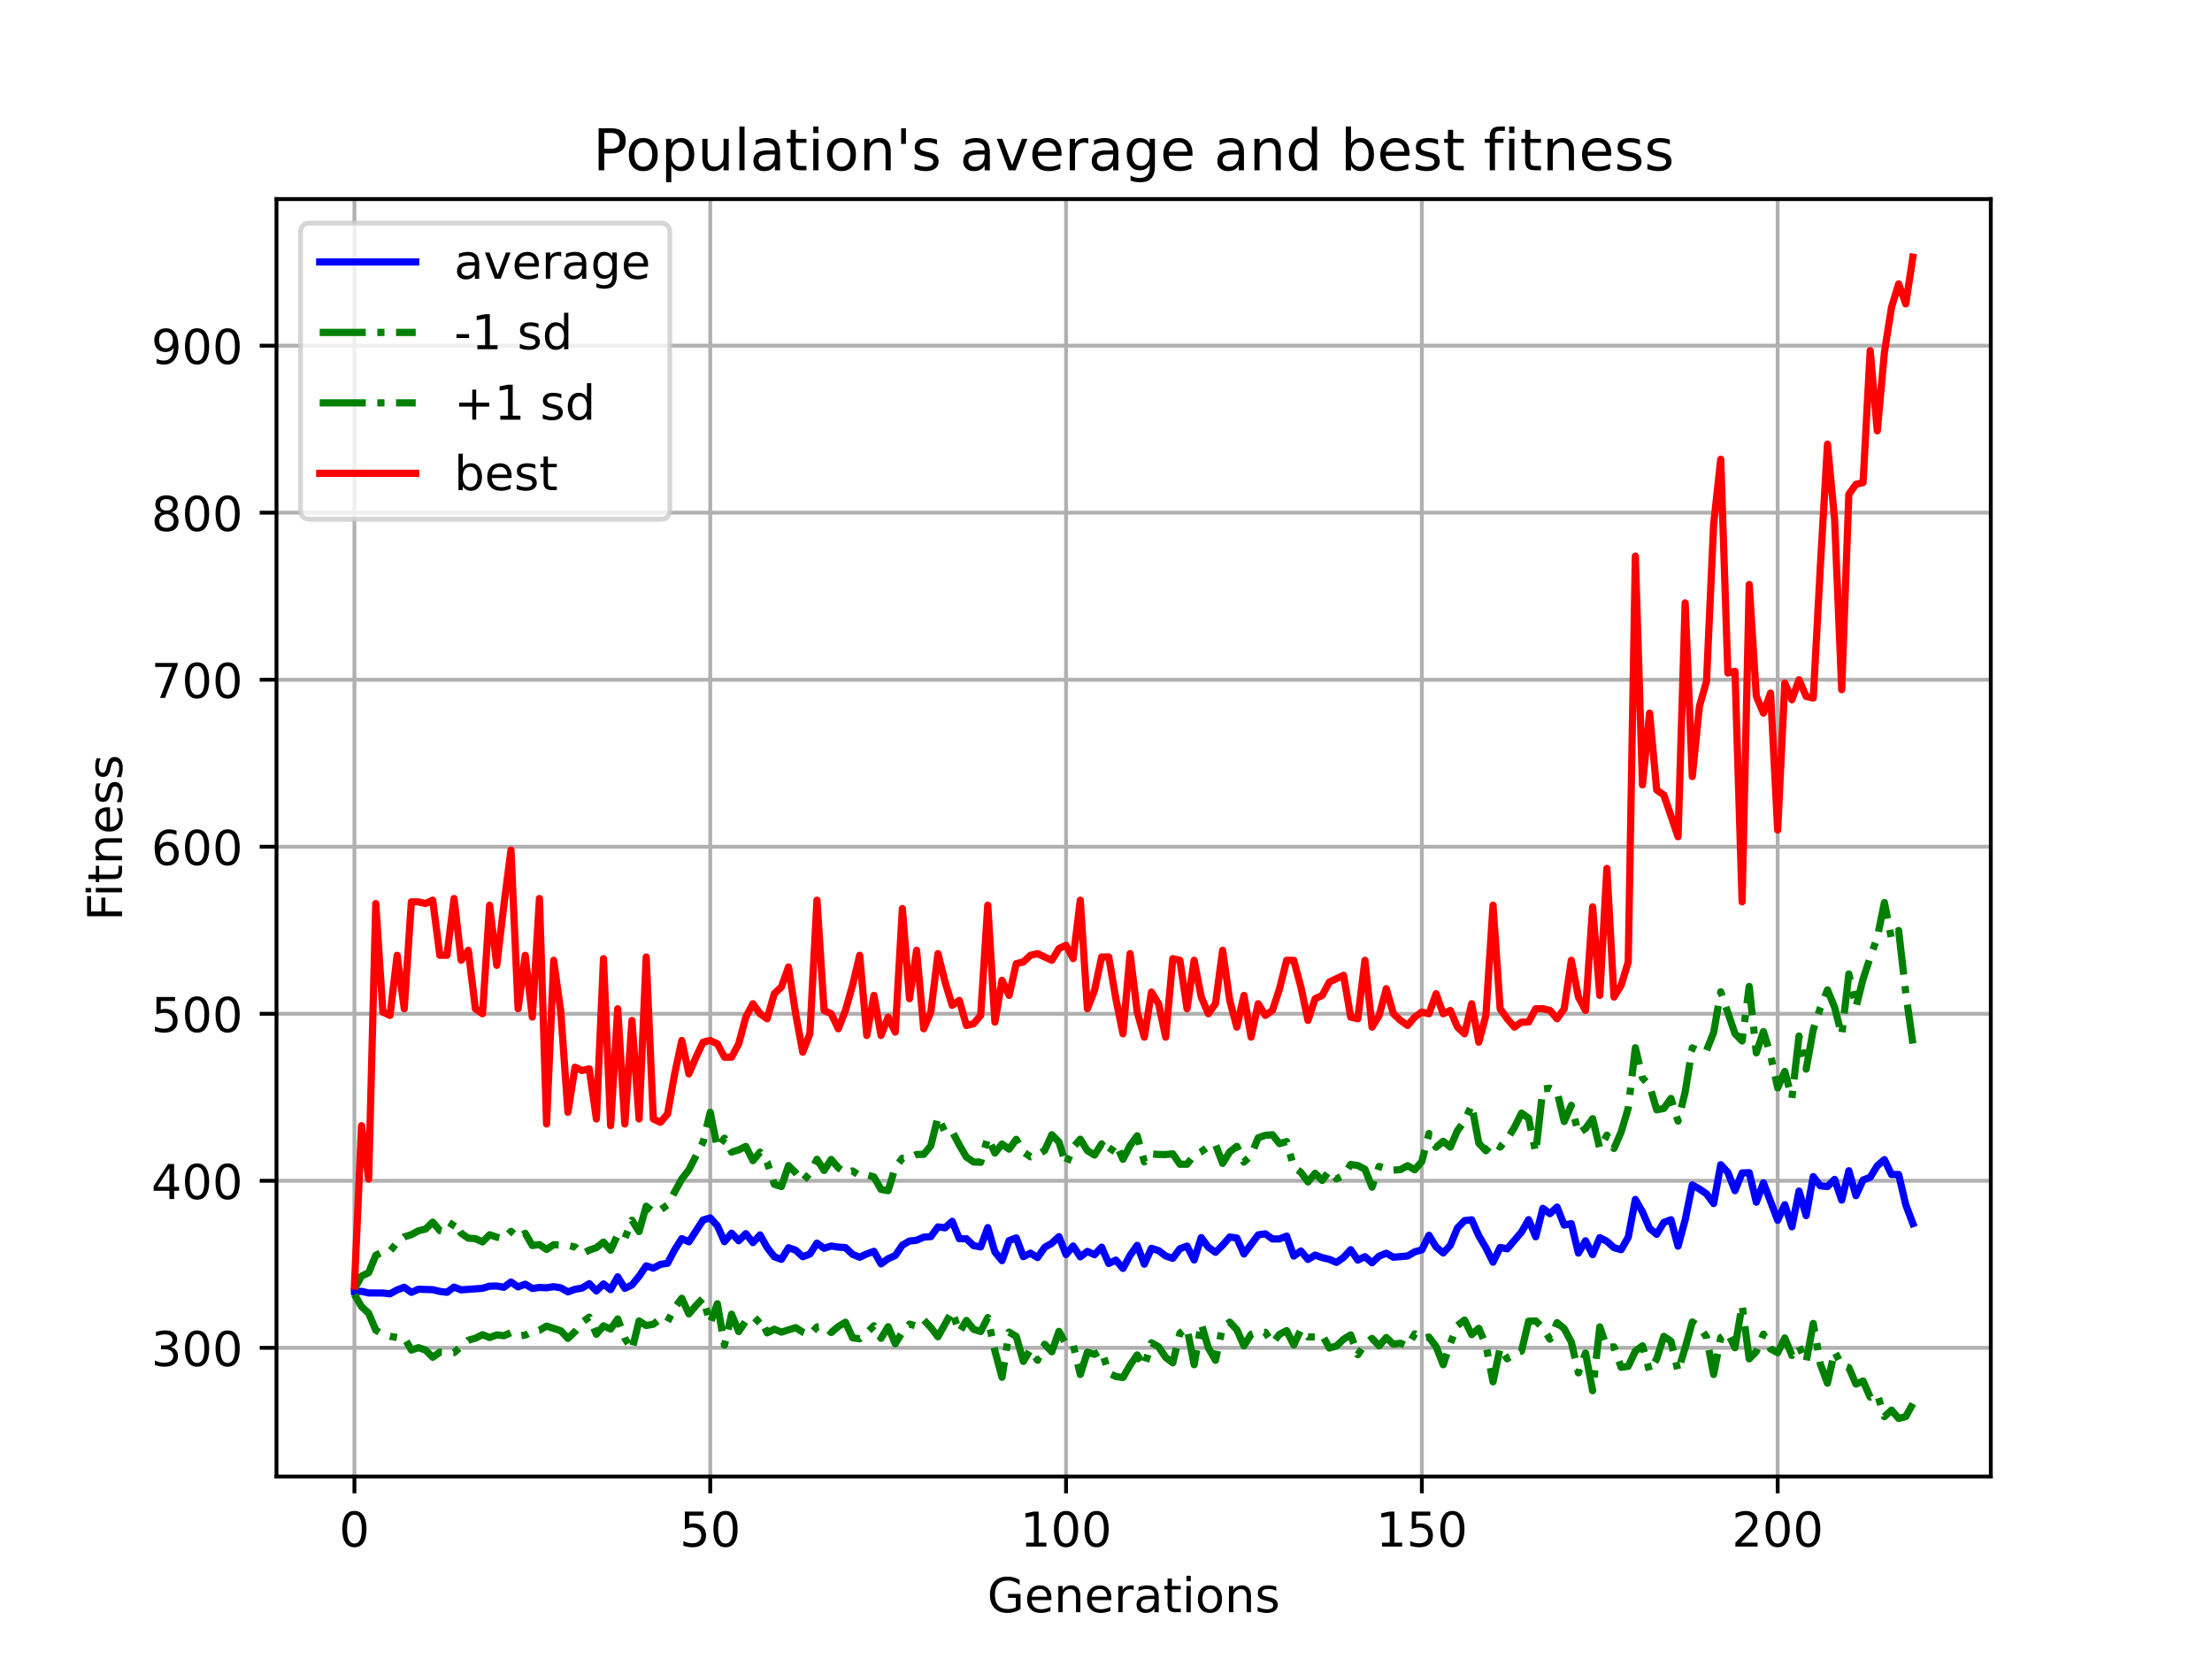 <?xml version="1.0" encoding="utf-8" standalone="no"?>
<!DOCTYPE svg PUBLIC "-//W3C//DTD SVG 1.1//EN"
  "http://www.w3.org/Graphics/SVG/1.1/DTD/svg11.dtd">
<!-- Created with matplotlib (https://matplotlib.org/) -->
<svg height="345.6pt" version="1.1" viewBox="0 0 460.8 345.6" width="460.8pt" xmlns="http://www.w3.org/2000/svg" xmlns:xlink="http://www.w3.org/1999/xlink">
 <defs>
  <style type="text/css">*{stroke-linecap:butt;stroke-linejoin:round;}</style>
 </defs>
 <g id="figure_1">
  <g id="patch_1">
   <path d="M 0 345.6 
L 460.8 345.6 
L 460.8 0 
L 0 0 
z
" style="fill:#ffffff;"/>
  </g>
  <g id="axes_1">
   <g id="patch_2">
    <path d="M 57.6 307.584 
L 414.72 307.584 
L 414.72 41.472 
L 57.6 41.472 
z
" style="fill:#ffffff;"/>
   </g>
   <g id="matplotlib.axis_1">
    <g id="xtick_1">
     <g id="line2d_1">
      <path clip-path="url(#pb6d56f7ec2)" d="M 73.833 307.584 
L 73.833 41.472 
" style="fill:none;stroke:#b0b0b0;stroke-linecap:square;stroke-width:0.8;"/>
     </g>
     <g id="line2d_2">
      <defs>
       <path d="M 0 0 
L 0 3.5 
" id="m494a4edf58" style="stroke:#000000;stroke-width:0.8;"/>
      </defs>
      <g>
       <use style="stroke:#000000;stroke-width:0.8;" x="73.833" xlink:href="#m494a4edf58" y="307.584"/>
      </g>
     </g>
     <g id="text_1">
      <!-- 0 -->
      <g transform="translate(70.651 322.182)scale(0.1 -0.1)">
       <defs>
        <path d="M 31.781 66.406 
Q 24.172 66.406 20.328 58.906 
Q 16.5 51.422 16.5 36.375 
Q 16.5 21.391 20.328 13.891 
Q 24.172 6.391 31.781 6.391 
Q 39.453 6.391 43.281 13.891 
Q 47.125 21.391 47.125 36.375 
Q 47.125 51.422 43.281 58.906 
Q 39.453 66.406 31.781 66.406 
z
M 31.781 74.219 
Q 44.047 74.219 50.516 64.516 
Q 56.984 54.828 56.984 36.375 
Q 56.984 17.969 50.516 8.266 
Q 44.047 -1.422 31.781 -1.422 
Q 19.531 -1.422 13.062 8.266 
Q 6.594 17.969 6.594 36.375 
Q 6.594 54.828 13.062 64.516 
Q 19.531 74.219 31.781 74.219 
z
" id="DejaVuSans-48"/>
       </defs>
       <use xlink:href="#DejaVuSans-48"/>
      </g>
     </g>
    </g>
    <g id="xtick_2">
     <g id="line2d_3">
      <path clip-path="url(#pb6d56f7ec2)" d="M 147.955 307.584 
L 147.955 41.472 
" style="fill:none;stroke:#b0b0b0;stroke-linecap:square;stroke-width:0.8;"/>
     </g>
     <g id="line2d_4">
      <g>
       <use style="stroke:#000000;stroke-width:0.8;" x="147.955" xlink:href="#m494a4edf58" y="307.584"/>
      </g>
     </g>
     <g id="text_2">
      <!-- 50 -->
      <g transform="translate(141.592 322.182)scale(0.1 -0.1)">
       <defs>
        <path d="M 10.797 72.906 
L 49.516 72.906 
L 49.516 64.594 
L 19.828 64.594 
L 19.828 46.734 
Q 21.969 47.469 24.109 47.828 
Q 26.266 48.188 28.422 48.188 
Q 40.625 48.188 47.75 41.5 
Q 54.891 34.812 54.891 23.391 
Q 54.891 11.625 47.562 5.094 
Q 40.234 -1.422 26.906 -1.422 
Q 22.312 -1.422 17.547 -0.641 
Q 12.797 0.141 7.719 1.703 
L 7.719 11.625 
Q 12.109 9.234 16.797 8.062 
Q 21.484 6.891 26.703 6.891 
Q 35.156 6.891 40.078 11.328 
Q 45.016 15.766 45.016 23.391 
Q 45.016 31 40.078 35.438 
Q 35.156 39.891 26.703 39.891 
Q 22.75 39.891 18.812 39.016 
Q 14.891 38.141 10.797 36.281 
z
" id="DejaVuSans-53"/>
       </defs>
       <use xlink:href="#DejaVuSans-53"/>
       <use x="63.623" xlink:href="#DejaVuSans-48"/>
      </g>
     </g>
    </g>
    <g id="xtick_3">
     <g id="line2d_5">
      <path clip-path="url(#pb6d56f7ec2)" d="M 222.077 307.584 
L 222.077 41.472 
" style="fill:none;stroke:#b0b0b0;stroke-linecap:square;stroke-width:0.8;"/>
     </g>
     <g id="line2d_6">
      <g>
       <use style="stroke:#000000;stroke-width:0.8;" x="222.077" xlink:href="#m494a4edf58" y="307.584"/>
      </g>
     </g>
     <g id="text_3">
      <!-- 100 -->
      <g transform="translate(212.533 322.182)scale(0.1 -0.1)">
       <defs>
        <path d="M 12.406 8.297 
L 28.516 8.297 
L 28.516 63.922 
L 10.984 60.406 
L 10.984 69.391 
L 28.422 72.906 
L 38.281 72.906 
L 38.281 8.297 
L 54.391 8.297 
L 54.391 0 
L 12.406 0 
z
" id="DejaVuSans-49"/>
       </defs>
       <use xlink:href="#DejaVuSans-49"/>
       <use x="63.623" xlink:href="#DejaVuSans-48"/>
       <use x="127.246" xlink:href="#DejaVuSans-48"/>
      </g>
     </g>
    </g>
    <g id="xtick_4">
     <g id="line2d_7">
      <path clip-path="url(#pb6d56f7ec2)" d="M 296.199 307.584 
L 296.199 41.472 
" style="fill:none;stroke:#b0b0b0;stroke-linecap:square;stroke-width:0.8;"/>
     </g>
     <g id="line2d_8">
      <g>
       <use style="stroke:#000000;stroke-width:0.8;" x="296.199" xlink:href="#m494a4edf58" y="307.584"/>
      </g>
     </g>
     <g id="text_4">
      <!-- 150 -->
      <g transform="translate(286.655 322.182)scale(0.1 -0.1)">
       <use xlink:href="#DejaVuSans-49"/>
       <use x="63.623" xlink:href="#DejaVuSans-53"/>
       <use x="127.246" xlink:href="#DejaVuSans-48"/>
      </g>
     </g>
    </g>
    <g id="xtick_5">
     <g id="line2d_9">
      <path clip-path="url(#pb6d56f7ec2)" d="M 370.321 307.584 
L 370.321 41.472 
" style="fill:none;stroke:#b0b0b0;stroke-linecap:square;stroke-width:0.8;"/>
     </g>
     <g id="line2d_10">
      <g>
       <use style="stroke:#000000;stroke-width:0.8;" x="370.321" xlink:href="#m494a4edf58" y="307.584"/>
      </g>
     </g>
     <g id="text_5">
      <!-- 200 -->
      <g transform="translate(360.777 322.182)scale(0.1 -0.1)">
       <defs>
        <path d="M 19.188 8.297 
L 53.609 8.297 
L 53.609 0 
L 7.328 0 
L 7.328 8.297 
Q 12.938 14.109 22.625 23.891 
Q 32.328 33.688 34.812 36.531 
Q 39.547 41.844 41.422 45.531 
Q 43.312 49.219 43.312 52.781 
Q 43.312 58.594 39.234 62.25 
Q 35.156 65.922 28.609 65.922 
Q 23.969 65.922 18.812 64.312 
Q 13.672 62.703 7.812 59.422 
L 7.812 69.391 
Q 13.766 71.781 18.938 73 
Q 24.125 74.219 28.422 74.219 
Q 39.75 74.219 46.484 68.547 
Q 53.219 62.891 53.219 53.422 
Q 53.219 48.922 51.531 44.891 
Q 49.859 40.875 45.406 35.406 
Q 44.188 33.984 37.641 27.219 
Q 31.109 20.453 19.188 8.297 
z
" id="DejaVuSans-50"/>
       </defs>
       <use xlink:href="#DejaVuSans-50"/>
       <use x="63.623" xlink:href="#DejaVuSans-48"/>
       <use x="127.246" xlink:href="#DejaVuSans-48"/>
      </g>
     </g>
    </g>
    <g id="text_6">
     <!-- Generations -->
     <g transform="translate(205.662 335.861)scale(0.1 -0.1)">
      <defs>
       <path d="M 59.516 10.406 
L 59.516 29.984 
L 43.406 29.984 
L 43.406 38.094 
L 69.281 38.094 
L 69.281 6.781 
Q 63.578 2.734 56.688 0.656 
Q 49.812 -1.422 42 -1.422 
Q 24.906 -1.422 15.25 8.562 
Q 5.609 18.562 5.609 36.375 
Q 5.609 54.25 15.25 64.234 
Q 24.906 74.219 42 74.219 
Q 49.125 74.219 55.547 72.453 
Q 61.969 70.703 67.391 67.281 
L 67.391 56.781 
Q 61.922 61.422 55.766 63.766 
Q 49.609 66.109 42.828 66.109 
Q 29.438 66.109 22.719 58.641 
Q 16.016 51.172 16.016 36.375 
Q 16.016 21.625 22.719 14.156 
Q 29.438 6.688 42.828 6.688 
Q 48.047 6.688 52.141 7.594 
Q 56.25 8.5 59.516 10.406 
z
" id="DejaVuSans-71"/>
       <path d="M 56.203 29.594 
L 56.203 25.203 
L 14.891 25.203 
Q 15.484 15.922 20.484 11.062 
Q 25.484 6.203 34.422 6.203 
Q 39.594 6.203 44.453 7.469 
Q 49.312 8.734 54.109 11.281 
L 54.109 2.781 
Q 49.266 0.734 44.188 -0.344 
Q 39.109 -1.422 33.891 -1.422 
Q 20.797 -1.422 13.156 6.188 
Q 5.516 13.812 5.516 26.812 
Q 5.516 40.234 12.766 48.109 
Q 20.016 56 32.328 56 
Q 43.359 56 49.781 48.891 
Q 56.203 41.797 56.203 29.594 
z
M 47.219 32.234 
Q 47.125 39.594 43.094 43.984 
Q 39.062 48.391 32.422 48.391 
Q 24.906 48.391 20.391 44.141 
Q 15.875 39.891 15.188 32.172 
z
" id="DejaVuSans-101"/>
       <path d="M 54.891 33.016 
L 54.891 0 
L 45.906 0 
L 45.906 32.719 
Q 45.906 40.484 42.875 44.328 
Q 39.844 48.188 33.797 48.188 
Q 26.516 48.188 22.312 43.547 
Q 18.109 38.922 18.109 30.906 
L 18.109 0 
L 9.078 0 
L 9.078 54.688 
L 18.109 54.688 
L 18.109 46.188 
Q 21.344 51.125 25.703 53.562 
Q 30.078 56 35.797 56 
Q 45.219 56 50.047 50.172 
Q 54.891 44.344 54.891 33.016 
z
" id="DejaVuSans-110"/>
       <path d="M 41.109 46.297 
Q 39.594 47.172 37.812 47.578 
Q 36.031 48 33.891 48 
Q 26.266 48 22.188 43.047 
Q 18.109 38.094 18.109 28.812 
L 18.109 0 
L 9.078 0 
L 9.078 54.688 
L 18.109 54.688 
L 18.109 46.188 
Q 20.953 51.172 25.484 53.578 
Q 30.031 56 36.531 56 
Q 37.453 56 38.578 55.875 
Q 39.703 55.766 41.062 55.516 
z
" id="DejaVuSans-114"/>
       <path d="M 34.281 27.484 
Q 23.391 27.484 19.188 25 
Q 14.984 22.516 14.984 16.5 
Q 14.984 11.719 18.141 8.906 
Q 21.297 6.109 26.703 6.109 
Q 34.188 6.109 38.703 11.406 
Q 43.219 16.703 43.219 25.484 
L 43.219 27.484 
z
M 52.203 31.203 
L 52.203 0 
L 43.219 0 
L 43.219 8.297 
Q 40.141 3.328 35.547 0.953 
Q 30.953 -1.422 24.312 -1.422 
Q 15.922 -1.422 10.953 3.297 
Q 6 8.016 6 15.922 
Q 6 25.141 12.172 29.828 
Q 18.359 34.516 30.609 34.516 
L 43.219 34.516 
L 43.219 35.406 
Q 43.219 41.609 39.141 45 
Q 35.062 48.391 27.688 48.391 
Q 23 48.391 18.547 47.266 
Q 14.109 46.141 10.016 43.891 
L 10.016 52.203 
Q 14.938 54.109 19.578 55.047 
Q 24.219 56 28.609 56 
Q 40.484 56 46.344 49.844 
Q 52.203 43.703 52.203 31.203 
z
" id="DejaVuSans-97"/>
       <path d="M 18.312 70.219 
L 18.312 54.688 
L 36.812 54.688 
L 36.812 47.703 
L 18.312 47.703 
L 18.312 18.016 
Q 18.312 11.328 20.141 9.422 
Q 21.969 7.516 27.594 7.516 
L 36.812 7.516 
L 36.812 0 
L 27.594 0 
Q 17.188 0 13.234 3.875 
Q 9.281 7.766 9.281 18.016 
L 9.281 47.703 
L 2.688 47.703 
L 2.688 54.688 
L 9.281 54.688 
L 9.281 70.219 
z
" id="DejaVuSans-116"/>
       <path d="M 9.422 54.688 
L 18.406 54.688 
L 18.406 0 
L 9.422 0 
z
M 9.422 75.984 
L 18.406 75.984 
L 18.406 64.594 
L 9.422 64.594 
z
" id="DejaVuSans-105"/>
       <path d="M 30.609 48.391 
Q 23.391 48.391 19.188 42.75 
Q 14.984 37.109 14.984 27.297 
Q 14.984 17.484 19.156 11.844 
Q 23.344 6.203 30.609 6.203 
Q 37.797 6.203 41.984 11.859 
Q 46.188 17.531 46.188 27.297 
Q 46.188 37.016 41.984 42.703 
Q 37.797 48.391 30.609 48.391 
z
M 30.609 56 
Q 42.328 56 49.016 48.375 
Q 55.719 40.766 55.719 27.297 
Q 55.719 13.875 49.016 6.219 
Q 42.328 -1.422 30.609 -1.422 
Q 18.844 -1.422 12.172 6.219 
Q 5.516 13.875 5.516 27.297 
Q 5.516 40.766 12.172 48.375 
Q 18.844 56 30.609 56 
z
" id="DejaVuSans-111"/>
       <path d="M 44.281 53.078 
L 44.281 44.578 
Q 40.484 46.531 36.375 47.5 
Q 32.281 48.484 27.875 48.484 
Q 21.188 48.484 17.844 46.438 
Q 14.5 44.391 14.5 40.281 
Q 14.5 37.156 16.891 35.375 
Q 19.281 33.594 26.516 31.984 
L 29.594 31.297 
Q 39.156 29.25 43.188 25.516 
Q 47.219 21.781 47.219 15.094 
Q 47.219 7.469 41.188 3.016 
Q 35.156 -1.422 24.609 -1.422 
Q 20.219 -1.422 15.453 -0.562 
Q 10.688 0.297 5.422 2 
L 5.422 11.281 
Q 10.406 8.688 15.234 7.391 
Q 20.062 6.109 24.812 6.109 
Q 31.156 6.109 34.562 8.281 
Q 37.984 10.453 37.984 14.406 
Q 37.984 18.062 35.516 20.016 
Q 33.062 21.969 24.703 23.781 
L 21.578 24.516 
Q 13.234 26.266 9.516 29.906 
Q 5.812 33.547 5.812 39.891 
Q 5.812 47.609 11.281 51.797 
Q 16.75 56 26.812 56 
Q 31.781 56 36.172 55.266 
Q 40.578 54.547 44.281 53.078 
z
" id="DejaVuSans-115"/>
      </defs>
      <use xlink:href="#DejaVuSans-71"/>
      <use x="77.49" xlink:href="#DejaVuSans-101"/>
      <use x="139.014" xlink:href="#DejaVuSans-110"/>
      <use x="202.393" xlink:href="#DejaVuSans-101"/>
      <use x="263.916" xlink:href="#DejaVuSans-114"/>
      <use x="305.029" xlink:href="#DejaVuSans-97"/>
      <use x="366.309" xlink:href="#DejaVuSans-116"/>
      <use x="405.518" xlink:href="#DejaVuSans-105"/>
      <use x="433.301" xlink:href="#DejaVuSans-111"/>
      <use x="494.482" xlink:href="#DejaVuSans-110"/>
      <use x="557.861" xlink:href="#DejaVuSans-115"/>
     </g>
    </g>
   </g>
   <g id="matplotlib.axis_2">
    <g id="ytick_1">
     <g id="line2d_11">
      <path clip-path="url(#pb6d56f7ec2)" d="M 57.6 280.771 
L 414.72 280.771 
" style="fill:none;stroke:#b0b0b0;stroke-linecap:square;stroke-width:0.8;"/>
     </g>
     <g id="line2d_12">
      <defs>
       <path d="M 0 0 
L -3.5 0 
" id="mbf0559767c" style="stroke:#000000;stroke-width:0.8;"/>
      </defs>
      <g>
       <use style="stroke:#000000;stroke-width:0.8;" x="57.6" xlink:href="#mbf0559767c" y="280.771"/>
      </g>
     </g>
     <g id="text_7">
      <!-- 300 -->
      <g transform="translate(31.512 284.57)scale(0.1 -0.1)">
       <defs>
        <path d="M 40.578 39.312 
Q 47.656 37.797 51.625 33 
Q 55.609 28.219 55.609 21.188 
Q 55.609 10.406 48.188 4.484 
Q 40.766 -1.422 27.094 -1.422 
Q 22.516 -1.422 17.656 -0.516 
Q 12.797 0.391 7.625 2.203 
L 7.625 11.719 
Q 11.719 9.328 16.594 8.109 
Q 21.484 6.891 26.812 6.891 
Q 36.078 6.891 40.938 10.547 
Q 45.797 14.203 45.797 21.188 
Q 45.797 27.641 41.281 31.266 
Q 36.766 34.906 28.719 34.906 
L 20.219 34.906 
L 20.219 43.016 
L 29.109 43.016 
Q 36.375 43.016 40.234 45.922 
Q 44.094 48.828 44.094 54.297 
Q 44.094 59.906 40.109 62.906 
Q 36.141 65.922 28.719 65.922 
Q 24.656 65.922 20.016 65.031 
Q 15.375 64.156 9.812 62.312 
L 9.812 71.094 
Q 15.438 72.656 20.344 73.438 
Q 25.25 74.219 29.594 74.219 
Q 40.828 74.219 47.359 69.109 
Q 53.906 64.016 53.906 55.328 
Q 53.906 49.266 50.438 45.094 
Q 46.969 40.922 40.578 39.312 
z
" id="DejaVuSans-51"/>
       </defs>
       <use xlink:href="#DejaVuSans-51"/>
       <use x="63.623" xlink:href="#DejaVuSans-48"/>
       <use x="127.246" xlink:href="#DejaVuSans-48"/>
      </g>
     </g>
    </g>
    <g id="ytick_2">
     <g id="line2d_13">
      <path clip-path="url(#pb6d56f7ec2)" d="M 57.6 245.977 
L 414.72 245.977 
" style="fill:none;stroke:#b0b0b0;stroke-linecap:square;stroke-width:0.8;"/>
     </g>
     <g id="line2d_14">
      <g>
       <use style="stroke:#000000;stroke-width:0.8;" x="57.6" xlink:href="#mbf0559767c" y="245.977"/>
      </g>
     </g>
     <g id="text_8">
      <!-- 400 -->
      <g transform="translate(31.512 249.776)scale(0.1 -0.1)">
       <defs>
        <path d="M 37.797 64.312 
L 12.891 25.391 
L 37.797 25.391 
z
M 35.203 72.906 
L 47.609 72.906 
L 47.609 25.391 
L 58.016 25.391 
L 58.016 17.188 
L 47.609 17.188 
L 47.609 0 
L 37.797 0 
L 37.797 17.188 
L 4.891 17.188 
L 4.891 26.703 
z
" id="DejaVuSans-52"/>
       </defs>
       <use xlink:href="#DejaVuSans-52"/>
       <use x="63.623" xlink:href="#DejaVuSans-48"/>
       <use x="127.246" xlink:href="#DejaVuSans-48"/>
      </g>
     </g>
    </g>
    <g id="ytick_3">
     <g id="line2d_15">
      <path clip-path="url(#pb6d56f7ec2)" d="M 57.6 211.183 
L 414.72 211.183 
" style="fill:none;stroke:#b0b0b0;stroke-linecap:square;stroke-width:0.8;"/>
     </g>
     <g id="line2d_16">
      <g>
       <use style="stroke:#000000;stroke-width:0.8;" x="57.6" xlink:href="#mbf0559767c" y="211.183"/>
      </g>
     </g>
     <g id="text_9">
      <!-- 500 -->
      <g transform="translate(31.512 214.983)scale(0.1 -0.1)">
       <use xlink:href="#DejaVuSans-53"/>
       <use x="63.623" xlink:href="#DejaVuSans-48"/>
       <use x="127.246" xlink:href="#DejaVuSans-48"/>
      </g>
     </g>
    </g>
    <g id="ytick_4">
     <g id="line2d_17">
      <path clip-path="url(#pb6d56f7ec2)" d="M 57.6 176.39 
L 414.72 176.39 
" style="fill:none;stroke:#b0b0b0;stroke-linecap:square;stroke-width:0.8;"/>
     </g>
     <g id="line2d_18">
      <g>
       <use style="stroke:#000000;stroke-width:0.8;" x="57.6" xlink:href="#mbf0559767c" y="176.39"/>
      </g>
     </g>
     <g id="text_10">
      <!-- 600 -->
      <g transform="translate(31.512 180.189)scale(0.1 -0.1)">
       <defs>
        <path d="M 33.016 40.375 
Q 26.375 40.375 22.484 35.828 
Q 18.609 31.297 18.609 23.391 
Q 18.609 15.531 22.484 10.953 
Q 26.375 6.391 33.016 6.391 
Q 39.656 6.391 43.531 10.953 
Q 47.406 15.531 47.406 23.391 
Q 47.406 31.297 43.531 35.828 
Q 39.656 40.375 33.016 40.375 
z
M 52.594 71.297 
L 52.594 62.312 
Q 48.875 64.062 45.094 64.984 
Q 41.312 65.922 37.594 65.922 
Q 27.828 65.922 22.672 59.328 
Q 17.531 52.734 16.797 39.406 
Q 19.672 43.656 24.016 45.922 
Q 28.375 48.188 33.594 48.188 
Q 44.578 48.188 50.953 41.516 
Q 57.328 34.859 57.328 23.391 
Q 57.328 12.156 50.688 5.359 
Q 44.047 -1.422 33.016 -1.422 
Q 20.359 -1.422 13.672 8.266 
Q 6.984 17.969 6.984 36.375 
Q 6.984 53.656 15.188 63.938 
Q 23.391 74.219 37.203 74.219 
Q 40.922 74.219 44.703 73.484 
Q 48.484 72.75 52.594 71.297 
z
" id="DejaVuSans-54"/>
       </defs>
       <use xlink:href="#DejaVuSans-54"/>
       <use x="63.623" xlink:href="#DejaVuSans-48"/>
       <use x="127.246" xlink:href="#DejaVuSans-48"/>
      </g>
     </g>
    </g>
    <g id="ytick_5">
     <g id="line2d_19">
      <path clip-path="url(#pb6d56f7ec2)" d="M 57.6 141.596 
L 414.72 141.596 
" style="fill:none;stroke:#b0b0b0;stroke-linecap:square;stroke-width:0.8;"/>
     </g>
     <g id="line2d_20">
      <g>
       <use style="stroke:#000000;stroke-width:0.8;" x="57.6" xlink:href="#mbf0559767c" y="141.596"/>
      </g>
     </g>
     <g id="text_11">
      <!-- 700 -->
      <g transform="translate(31.512 145.395)scale(0.1 -0.1)">
       <defs>
        <path d="M 8.203 72.906 
L 55.078 72.906 
L 55.078 68.703 
L 28.609 0 
L 18.312 0 
L 43.219 64.594 
L 8.203 64.594 
z
" id="DejaVuSans-55"/>
       </defs>
       <use xlink:href="#DejaVuSans-55"/>
       <use x="63.623" xlink:href="#DejaVuSans-48"/>
       <use x="127.246" xlink:href="#DejaVuSans-48"/>
      </g>
     </g>
    </g>
    <g id="ytick_6">
     <g id="line2d_21">
      <path clip-path="url(#pb6d56f7ec2)" d="M 57.6 106.802 
L 414.72 106.802 
" style="fill:none;stroke:#b0b0b0;stroke-linecap:square;stroke-width:0.8;"/>
     </g>
     <g id="line2d_22">
      <g>
       <use style="stroke:#000000;stroke-width:0.8;" x="57.6" xlink:href="#mbf0559767c" y="106.802"/>
      </g>
     </g>
     <g id="text_12">
      <!-- 800 -->
      <g transform="translate(31.512 110.602)scale(0.1 -0.1)">
       <defs>
        <path d="M 31.781 34.625 
Q 24.75 34.625 20.719 30.859 
Q 16.703 27.094 16.703 20.516 
Q 16.703 13.922 20.719 10.156 
Q 24.75 6.391 31.781 6.391 
Q 38.812 6.391 42.859 10.172 
Q 46.922 13.969 46.922 20.516 
Q 46.922 27.094 42.891 30.859 
Q 38.875 34.625 31.781 34.625 
z
M 21.922 38.812 
Q 15.578 40.375 12.031 44.719 
Q 8.5 49.078 8.5 55.328 
Q 8.5 64.062 14.719 69.141 
Q 20.953 74.219 31.781 74.219 
Q 42.672 74.219 48.875 69.141 
Q 55.078 64.062 55.078 55.328 
Q 55.078 49.078 51.531 44.719 
Q 48 40.375 41.703 38.812 
Q 48.828 37.156 52.797 32.312 
Q 56.781 27.484 56.781 20.516 
Q 56.781 9.906 50.312 4.234 
Q 43.844 -1.422 31.781 -1.422 
Q 19.734 -1.422 13.25 4.234 
Q 6.781 9.906 6.781 20.516 
Q 6.781 27.484 10.781 32.312 
Q 14.797 37.156 21.922 38.812 
z
M 18.312 54.391 
Q 18.312 48.734 21.844 45.562 
Q 25.391 42.391 31.781 42.391 
Q 38.141 42.391 41.719 45.562 
Q 45.312 48.734 45.312 54.391 
Q 45.312 60.062 41.719 63.234 
Q 38.141 66.406 31.781 66.406 
Q 25.391 66.406 21.844 63.234 
Q 18.312 60.062 18.312 54.391 
z
" id="DejaVuSans-56"/>
       </defs>
       <use xlink:href="#DejaVuSans-56"/>
       <use x="63.623" xlink:href="#DejaVuSans-48"/>
       <use x="127.246" xlink:href="#DejaVuSans-48"/>
      </g>
     </g>
    </g>
    <g id="ytick_7">
     <g id="line2d_23">
      <path clip-path="url(#pb6d56f7ec2)" d="M 57.6 72.009 
L 414.72 72.009 
" style="fill:none;stroke:#b0b0b0;stroke-linecap:square;stroke-width:0.8;"/>
     </g>
     <g id="line2d_24">
      <g>
       <use style="stroke:#000000;stroke-width:0.8;" x="57.6" xlink:href="#mbf0559767c" y="72.009"/>
      </g>
     </g>
     <g id="text_13">
      <!-- 900 -->
      <g transform="translate(31.512 75.808)scale(0.1 -0.1)">
       <defs>
        <path d="M 10.984 1.516 
L 10.984 10.5 
Q 14.703 8.734 18.5 7.812 
Q 22.312 6.891 25.984 6.891 
Q 35.75 6.891 40.891 13.453 
Q 46.047 20.016 46.781 33.406 
Q 43.953 29.203 39.594 26.953 
Q 35.25 24.703 29.984 24.703 
Q 19.047 24.703 12.672 31.312 
Q 6.297 37.938 6.297 49.422 
Q 6.297 60.641 12.938 67.422 
Q 19.578 74.219 30.609 74.219 
Q 43.266 74.219 49.922 64.516 
Q 56.594 54.828 56.594 36.375 
Q 56.594 19.141 48.406 8.859 
Q 40.234 -1.422 26.422 -1.422 
Q 22.703 -1.422 18.891 -0.688 
Q 15.094 0.047 10.984 1.516 
z
M 30.609 32.422 
Q 37.25 32.422 41.125 36.953 
Q 45.016 41.5 45.016 49.422 
Q 45.016 57.281 41.125 61.844 
Q 37.25 66.406 30.609 66.406 
Q 23.969 66.406 20.094 61.844 
Q 16.219 57.281 16.219 49.422 
Q 16.219 41.5 20.094 36.953 
Q 23.969 32.422 30.609 32.422 
z
" id="DejaVuSans-57"/>
       </defs>
       <use xlink:href="#DejaVuSans-57"/>
       <use x="63.623" xlink:href="#DejaVuSans-48"/>
       <use x="127.246" xlink:href="#DejaVuSans-48"/>
      </g>
     </g>
    </g>
    <g id="text_14">
     <!-- Fitness -->
     <g transform="translate(25.433 191.845)rotate(-90)scale(0.1 -0.1)">
      <defs>
       <path d="M 9.812 72.906 
L 51.703 72.906 
L 51.703 64.594 
L 19.672 64.594 
L 19.672 43.109 
L 48.578 43.109 
L 48.578 34.812 
L 19.672 34.812 
L 19.672 0 
L 9.812 0 
z
" id="DejaVuSans-70"/>
      </defs>
      <use xlink:href="#DejaVuSans-70"/>
      <use x="50.27" xlink:href="#DejaVuSans-105"/>
      <use x="78.053" xlink:href="#DejaVuSans-116"/>
      <use x="117.262" xlink:href="#DejaVuSans-110"/>
      <use x="180.641" xlink:href="#DejaVuSans-101"/>
      <use x="242.164" xlink:href="#DejaVuSans-115"/>
      <use x="294.264" xlink:href="#DejaVuSans-115"/>
     </g>
    </g>
   </g>
   <g id="line2d_25">
    <path clip-path="url(#pb6d56f7ec2)" d="M 73.833 269.091 
L 75.315 269.014 
L 76.798 269.348 
L 79.762 269.361 
L 81.245 269.526 
L 82.727 268.712 
L 84.21 268.154 
L 85.692 269.224 
L 87.175 268.57 
L 90.14 268.667 
L 91.622 269.021 
L 93.104 269.212 
L 94.587 268.117 
L 96.069 268.701 
L 100.517 268.374 
L 101.999 267.931 
L 103.482 267.898 
L 104.964 268.159 
L 106.446 267.064 
L 107.929 268.087 
L 109.411 267.519 
L 110.894 268.411 
L 112.376 268.199 
L 113.859 268.266 
L 115.341 268.036 
L 116.824 268.278 
L 118.306 269.126 
L 119.788 268.586 
L 121.271 268.328 
L 122.753 267.406 
L 124.236 268.934 
L 125.718 267.471 
L 127.201 268.658 
L 128.683 265.986 
L 130.165 268.391 
L 131.648 267.679 
L 133.13 265.871 
L 134.613 263.701 
L 136.095 264.178 
L 137.578 263.395 
L 139.06 263.162 
L 140.543 260.35 
L 142.025 258.031 
L 143.507 258.697 
L 146.472 254.145 
L 147.955 253.71 
L 149.437 255.349 
L 150.92 258.663 
L 152.402 256.893 
L 153.885 258.468 
L 155.367 256.997 
L 156.849 258.856 
L 158.332 257.257 
L 159.814 259.887 
L 161.297 261.801 
L 162.779 262.348 
L 164.262 259.926 
L 165.744 260.434 
L 167.227 261.797 
L 168.709 261.247 
L 170.191 258.963 
L 171.674 260.046 
L 173.156 259.564 
L 174.639 259.798 
L 176.121 259.89 
L 177.604 261.304 
L 179.086 261.902 
L 180.568 261.212 
L 182.051 260.677 
L 183.533 263.291 
L 185.016 262.207 
L 186.498 261.558 
L 187.981 259.389 
L 189.463 258.527 
L 190.946 258.372 
L 192.428 257.72 
L 193.91 257.604 
L 195.393 255.582 
L 196.875 255.774 
L 198.358 254.421 
L 199.84 258.046 
L 201.323 258.056 
L 202.805 259.483 
L 204.288 259.758 
L 205.77 255.734 
L 207.252 260.807 
L 208.735 262.616 
L 210.217 258.442 
L 211.7 257.877 
L 213.182 261.792 
L 214.665 261.046 
L 216.147 261.973 
L 217.629 259.841 
L 219.112 258.993 
L 220.594 257.614 
L 222.077 261.339 
L 223.559 259.564 
L 225.042 261.819 
L 226.524 260.692 
L 228.007 261.376 
L 229.489 259.802 
L 230.971 263.212 
L 232.454 262.505 
L 233.936 264.238 
L 235.419 261.502 
L 236.901 259.428 
L 238.384 263.347 
L 239.866 260.051 
L 241.349 260.528 
L 242.831 261.64 
L 244.313 262.135 
L 245.796 260.132 
L 247.278 259.584 
L 248.761 262.472 
L 250.243 257.816 
L 251.726 259.826 
L 253.208 260.88 
L 254.691 259.403 
L 256.173 257.692 
L 257.655 257.896 
L 259.138 261.224 
L 262.103 257.247 
L 263.585 257.024 
L 265.068 258.096 
L 266.55 258.1 
L 268.032 257.505 
L 269.515 261.653 
L 270.997 260.597 
L 272.48 262.368 
L 273.962 261.458 
L 275.445 261.988 
L 276.927 262.348 
L 278.41 262.983 
L 279.892 261.936 
L 281.374 260.33 
L 282.857 262.504 
L 284.339 261.785 
L 285.822 263.063 
L 287.304 261.672 
L 288.787 261.069 
L 290.269 261.9 
L 293.234 261.646 
L 294.716 260.781 
L 296.199 260.36 
L 297.681 257.335 
L 299.164 259.756 
L 300.646 261.023 
L 302.129 259.41 
L 303.611 255.814 
L 305.093 254.276 
L 306.576 254.109 
L 308.058 257.429 
L 309.541 259.94 
L 311.023 262.938 
L 312.506 259.866 
L 313.988 260.155 
L 316.953 256.669 
L 318.435 254.081 
L 319.918 257.643 
L 321.4 251.715 
L 322.883 252.833 
L 324.365 251.455 
L 325.848 255.205 
L 327.33 254.913 
L 328.813 261.04 
L 330.295 258.474 
L 331.777 261.374 
L 333.26 257.825 
L 334.742 258.592 
L 336.225 259.912 
L 337.707 260.335 
L 339.19 257.74 
L 340.672 249.861 
L 342.155 252.454 
L 343.637 255.89 
L 345.119 257.133 
L 346.602 254.647 
L 348.084 254.098 
L 349.567 259.605 
L 351.049 254.14 
L 352.532 246.84 
L 354.014 247.689 
L 355.496 248.689 
L 356.979 250.724 
L 358.461 242.627 
L 359.944 244.224 
L 361.426 248.038 
L 362.909 244.349 
L 364.391 244.286 
L 365.874 250.437 
L 367.356 246.407 
L 370.321 254.205 
L 371.803 250.965 
L 373.286 255.566 
L 374.768 248.124 
L 376.251 253.236 
L 377.733 245.107 
L 379.216 247.038 
L 380.698 247.181 
L 382.18 245.682 
L 383.663 250.006 
L 385.145 243.886 
L 386.628 249.07 
L 388.11 245.824 
L 389.593 245.246 
L 391.075 242.849 
L 392.558 241.572 
L 394.04 244.682 
L 395.522 244.664 
L 397.005 250.962 
L 398.487 254.905 
L 398.487 254.905 
" style="fill:none;stroke:#0000ff;stroke-linecap:square;stroke-width:1.5;"/>
   </g>
   <g id="line2d_26">
    <path clip-path="url(#pb6d56f7ec2)" d="M 73.833 269.677 
L 75.315 272.193 
L 76.798 273.57 
L 78.28 277.096 
L 79.762 277.974 
L 81.245 278.374 
L 82.727 278.622 
L 84.21 278.641 
L 85.692 281.251 
L 87.175 280.742 
L 88.657 281.256 
L 90.14 282.745 
L 91.622 281.69 
L 94.587 281.776 
L 97.552 279.2 
L 99.034 278.773 
L 100.517 278.033 
L 101.999 278.641 
L 103.482 278.08 
L 104.964 278.258 
L 106.446 277.618 
L 107.929 278.351 
L 109.411 278.123 
L 110.894 277.36 
L 112.376 277.126 
L 113.859 276.245 
L 116.824 277.227 
L 118.306 278.815 
L 119.788 277.399 
L 121.271 275.469 
L 122.753 274.382 
L 124.236 277.951 
L 125.718 276.197 
L 127.201 276.87 
L 128.683 274.763 
L 130.165 278.786 
L 131.648 281.164 
L 133.13 275.179 
L 134.613 276.126 
L 136.095 275.861 
L 137.578 274.733 
L 139.06 275.322 
L 140.543 272.479 
L 142.025 270.45 
L 143.507 273.71 
L 144.99 271.961 
L 146.472 270.412 
L 147.955 275.707 
L 149.437 271.585 
L 150.92 280.223 
L 152.402 273.778 
L 153.885 277.398 
L 155.367 275.178 
L 156.849 275.922 
L 158.332 274.502 
L 159.814 277.664 
L 161.297 276.896 
L 162.779 277.508 
L 165.744 276.564 
L 167.227 277.509 
L 168.709 278.082 
L 170.191 276.42 
L 171.674 276.265 
L 173.156 277.59 
L 174.639 276.328 
L 176.121 275.441 
L 177.604 278.687 
L 179.086 278.896 
L 180.568 277.662 
L 182.051 276.18 
L 183.533 278.8 
L 185.016 276.373 
L 186.498 279.934 
L 187.981 277.501 
L 189.463 275.836 
L 190.946 276.248 
L 192.428 274.965 
L 193.91 276.533 
L 195.393 278.473 
L 198.358 273.148 
L 199.84 277.569 
L 201.323 275.067 
L 202.805 276.904 
L 204.288 277.384 
L 205.77 274.471 
L 207.252 281.409 
L 208.735 286.911 
L 210.217 277.499 
L 211.7 278.411 
L 213.182 283.61 
L 214.665 281.109 
L 216.147 283.382 
L 217.629 280.036 
L 219.112 281.602 
L 220.594 277.347 
L 222.077 280.044 
L 223.559 280.122 
L 225.042 286.327 
L 226.524 281.68 
L 228.007 282.135 
L 229.489 281.318 
L 230.971 286.029 
L 232.454 286.755 
L 233.936 286.965 
L 235.419 284.384 
L 236.901 282.255 
L 238.384 284.657 
L 239.866 279.726 
L 241.349 280.554 
L 242.831 282.771 
L 244.313 283.904 
L 245.796 277.732 
L 247.278 276.642 
L 248.761 284.3 
L 250.243 275.713 
L 251.726 280.792 
L 253.208 283.373 
L 254.691 276.453 
L 256.173 275.426 
L 257.655 276.999 
L 259.138 280.359 
L 260.62 277.98 
L 262.103 277.467 
L 263.585 277.541 
L 265.068 279.808 
L 266.55 277.963 
L 268.032 277.201 
L 269.515 280.186 
L 270.997 276.99 
L 272.48 278.516 
L 273.962 278.51 
L 275.445 278.067 
L 276.927 280.818 
L 278.41 280.388 
L 279.892 278.987 
L 281.374 278.082 
L 282.857 282.213 
L 284.339 280 
L 285.822 278.808 
L 287.304 280.369 
L 288.787 278.628 
L 290.269 280.035 
L 291.752 279.812 
L 293.234 280.464 
L 294.716 277.865 
L 296.199 278.769 
L 297.681 278.544 
L 299.164 280.52 
L 300.646 284.303 
L 302.129 279.861 
L 303.611 276.116 
L 305.093 274.99 
L 306.576 278.036 
L 308.058 276.707 
L 309.541 280.155 
L 311.023 287.86 
L 312.506 280.774 
L 313.988 283.065 
L 315.471 281.928 
L 316.953 281.466 
L 318.435 275.229 
L 319.918 275.174 
L 321.4 276.589 
L 322.883 278.975 
L 324.365 275.531 
L 325.848 276.769 
L 327.33 279.562 
L 328.813 285.995 
L 330.295 281.856 
L 331.777 289.713 
L 333.26 276.411 
L 334.742 280.713 
L 336.225 280.579 
L 337.707 284.835 
L 339.19 284.626 
L 340.672 281.46 
L 342.155 280.355 
L 343.637 285.669 
L 345.119 283.062 
L 346.602 278.385 
L 348.084 279.377 
L 349.567 285.67 
L 351.049 280.776 
L 352.532 275.393 
L 354.014 276.329 
L 355.496 278.547 
L 356.979 286.334 
L 358.461 278.649 
L 359.944 277.642 
L 361.426 280.761 
L 362.909 271.84 
L 364.391 283.083 
L 365.874 281.54 
L 367.356 277.921 
L 368.838 281.007 
L 370.321 281.796 
L 371.803 278.721 
L 373.286 282.36 
L 374.768 280.427 
L 376.251 283.753 
L 377.733 275.691 
L 379.216 284.162 
L 380.698 288.152 
L 382.18 281.533 
L 383.663 284.392 
L 385.145 284.881 
L 386.628 288.333 
L 388.11 287.682 
L 389.593 291.06 
L 391.075 290.412 
L 392.558 295.124 
L 394.04 293.747 
L 395.522 295.488 
L 397.005 295.103 
L 398.487 292.415 
L 398.487 292.415 
" style="fill:none;stroke:#008000;stroke-dasharray:9.6,2.4,1.5,2.4;stroke-dashoffset:0;stroke-width:1.5;"/>
   </g>
   <g id="line2d_27">
    <path clip-path="url(#pb6d56f7ec2)" d="M 73.833 268.504 
L 75.315 265.835 
L 76.798 265.127 
L 78.28 261.509 
L 79.762 260.748 
L 81.245 260.678 
L 82.727 258.801 
L 84.21 257.667 
L 85.692 257.197 
L 87.175 256.398 
L 88.657 256.035 
L 90.14 254.59 
L 91.622 256.353 
L 93.104 256.732 
L 94.587 254.458 
L 96.069 256.916 
L 97.552 257.933 
L 99.034 258.029 
L 100.517 258.714 
L 101.999 257.221 
L 103.482 257.717 
L 104.964 258.061 
L 106.446 256.511 
L 107.929 257.823 
L 109.411 256.914 
L 110.894 259.462 
L 112.376 259.271 
L 113.859 260.287 
L 115.341 259.292 
L 118.306 259.437 
L 119.788 259.773 
L 121.271 261.188 
L 122.753 260.43 
L 124.236 259.917 
L 125.718 258.744 
L 127.201 260.446 
L 128.683 257.208 
L 130.165 257.997 
L 131.648 254.195 
L 133.13 256.564 
L 134.613 251.276 
L 136.095 252.494 
L 137.578 252.057 
L 139.06 251.002 
L 142.025 245.612 
L 143.507 243.683 
L 146.472 237.879 
L 147.955 231.714 
L 149.437 239.113 
L 150.92 237.103 
L 152.402 240.007 
L 153.885 239.539 
L 155.367 238.816 
L 156.849 241.789 
L 158.332 240.012 
L 159.814 242.111 
L 161.297 246.705 
L 162.779 247.187 
L 164.262 242.809 
L 165.744 244.304 
L 167.227 246.085 
L 168.709 244.411 
L 170.191 241.506 
L 171.674 243.828 
L 173.156 241.537 
L 174.639 243.269 
L 176.121 244.34 
L 177.604 243.921 
L 179.086 244.908 
L 180.568 244.763 
L 182.051 245.175 
L 183.533 247.782 
L 185.016 248.041 
L 186.498 243.182 
L 187.981 241.276 
L 189.463 241.218 
L 190.946 240.497 
L 192.428 240.475 
L 193.91 238.674 
L 195.393 232.691 
L 196.875 235.848 
L 198.358 235.694 
L 199.84 238.523 
L 201.323 241.045 
L 202.805 242.061 
L 204.288 242.133 
L 205.77 236.997 
L 207.252 240.206 
L 208.735 238.322 
L 210.217 239.386 
L 211.7 237.342 
L 213.182 239.975 
L 214.665 240.983 
L 216.147 240.563 
L 217.629 239.646 
L 219.112 236.383 
L 220.594 237.882 
L 222.077 242.634 
L 223.559 239.007 
L 225.042 237.311 
L 226.524 239.704 
L 228.007 240.618 
L 229.489 238.286 
L 230.971 240.395 
L 232.454 238.255 
L 233.936 241.51 
L 235.419 238.619 
L 236.901 236.601 
L 238.384 242.038 
L 239.866 240.376 
L 241.349 240.502 
L 242.831 240.509 
L 244.313 240.366 
L 245.796 242.533 
L 247.278 242.527 
L 248.761 240.645 
L 250.243 239.919 
L 251.726 238.861 
L 253.208 238.388 
L 254.691 242.353 
L 256.173 239.958 
L 257.655 238.794 
L 259.138 242.089 
L 260.62 240.671 
L 262.103 237.028 
L 263.585 236.507 
L 265.068 236.384 
L 266.55 238.237 
L 268.032 237.809 
L 269.515 243.12 
L 270.997 244.205 
L 272.48 246.221 
L 273.962 244.406 
L 275.445 245.909 
L 276.927 243.878 
L 278.41 245.577 
L 279.892 244.886 
L 281.374 242.578 
L 282.857 242.796 
L 284.339 243.569 
L 285.822 247.317 
L 287.304 242.975 
L 288.787 243.51 
L 290.269 243.764 
L 291.752 243.647 
L 293.234 242.828 
L 294.716 243.698 
L 296.199 241.951 
L 297.681 236.126 
L 299.164 238.991 
L 300.646 237.743 
L 302.129 238.96 
L 303.611 235.512 
L 305.093 233.563 
L 306.576 230.183 
L 308.058 238.151 
L 309.541 239.725 
L 311.023 238.016 
L 312.506 238.959 
L 313.988 237.245 
L 315.471 234.888 
L 316.953 231.873 
L 318.435 232.932 
L 319.918 240.113 
L 321.4 226.84 
L 322.883 226.691 
L 324.365 227.38 
L 325.848 233.641 
L 327.33 230.264 
L 328.813 236.086 
L 330.295 235.093 
L 331.777 233.036 
L 333.26 239.239 
L 334.742 236.472 
L 336.225 239.246 
L 337.707 235.835 
L 339.19 230.853 
L 340.672 218.263 
L 342.155 224.552 
L 343.637 226.11 
L 345.119 231.203 
L 346.602 230.909 
L 348.084 228.819 
L 349.567 233.54 
L 351.049 227.504 
L 352.532 218.287 
L 354.014 219.049 
L 355.496 218.831 
L 356.979 215.114 
L 358.461 206.606 
L 361.426 215.314 
L 362.909 216.858 
L 364.391 205.489 
L 365.874 219.334 
L 367.356 214.893 
L 368.838 219.74 
L 370.321 226.613 
L 371.803 223.21 
L 373.286 228.773 
L 374.768 215.821 
L 376.251 222.718 
L 377.733 214.523 
L 379.216 209.914 
L 380.698 206.209 
L 382.18 209.831 
L 383.663 215.62 
L 385.145 202.891 
L 386.628 209.808 
L 388.11 203.966 
L 389.593 199.433 
L 391.075 195.286 
L 392.558 188.02 
L 394.04 195.617 
L 395.522 193.841 
L 397.005 206.821 
L 398.487 217.395 
L 398.487 217.395 
" style="fill:none;stroke:#008000;stroke-dasharray:9.6,2.4,1.5,2.4;stroke-dashoffset:0;stroke-width:1.5;"/>
   </g>
   <g id="line2d_28">
    <path clip-path="url(#pb6d56f7ec2)" d="M 73.833 267.897 
L 75.315 234.495 
L 76.798 245.629 
L 78.28 188.22 
L 79.762 210.835 
L 81.245 211.531 
L 82.727 199.006 
L 84.21 210.14 
L 85.692 187.872 
L 87.175 187.872 
L 88.657 188.22 
L 90.14 187.524 
L 91.622 199.006 
L 93.104 199.006 
L 94.587 187.176 
L 96.069 200.049 
L 97.552 197.962 
L 99.034 210.14 
L 100.517 211.183 
L 101.999 188.568 
L 103.482 201.093 
L 104.964 188.568 
L 106.446 177.086 
L 107.929 210.14 
L 109.411 199.006 
L 110.894 211.879 
L 112.376 187.176 
L 113.859 234.147 
L 115.341 200.049 
L 116.824 210.835 
L 118.306 231.712 
L 119.788 222.317 
L 121.271 223.013 
L 122.753 222.665 
L 124.236 233.103 
L 125.718 199.702 
L 127.201 234.495 
L 128.683 210.14 
L 130.165 234.147 
L 131.648 212.575 
L 133.13 233.103 
L 134.613 199.354 
L 136.095 233.103 
L 137.578 233.799 
L 139.06 232.06 
L 140.543 223.709 
L 142.025 216.75 
L 143.507 223.709 
L 144.99 220.23 
L 146.472 217.098 
L 147.955 216.75 
L 149.437 217.446 
L 150.92 220.23 
L 152.402 220.23 
L 153.885 217.446 
L 155.367 211.879 
L 156.849 209.096 
L 158.332 211.183 
L 159.814 212.227 
L 161.297 207.008 
L 162.779 205.616 
L 164.262 201.441 
L 165.744 211.183 
L 167.227 219.186 
L 168.709 215.359 
L 170.191 187.524 
L 171.674 210.488 
L 173.156 211.183 
L 174.639 214.315 
L 176.121 210.488 
L 177.604 205.268 
L 179.086 199.006 
L 180.568 215.707 
L 182.051 207.356 
L 183.533 215.707 
L 185.016 211.879 
L 186.498 215.011 
L 187.981 189.263 
L 189.463 208.052 
L 190.946 197.962 
L 192.428 214.315 
L 193.91 210.835 
L 195.393 198.658 
L 196.875 204.573 
L 198.358 209.444 
L 199.84 208.4 
L 201.323 213.619 
L 202.805 213.271 
L 204.288 211.531 
L 205.77 188.568 
L 207.252 212.923 
L 208.735 204.225 
L 210.217 207.356 
L 211.7 200.745 
L 213.182 200.397 
L 214.665 199.006 
L 216.147 198.658 
L 219.112 200.049 
L 220.594 197.614 
L 222.077 196.918 
L 223.559 199.702 
L 225.042 187.524 
L 226.524 210.14 
L 228.007 206.312 
L 229.489 199.354 
L 230.971 199.354 
L 232.454 208.052 
L 233.936 215.359 
L 235.419 198.658 
L 236.901 210.835 
L 238.384 216.055 
L 239.866 206.66 
L 241.349 209.096 
L 242.831 216.055 
L 244.313 199.702 
L 245.796 200.049 
L 247.278 210.14 
L 248.761 200.049 
L 250.243 207.704 
L 251.726 211.183 
L 253.208 209.096 
L 254.691 197.962 
L 256.173 208.4 
L 257.655 213.967 
L 259.138 207.356 
L 260.62 216.055 
L 262.103 209.096 
L 263.585 211.531 
L 265.068 210.488 
L 266.55 205.964 
L 268.032 200.049 
L 269.515 200.049 
L 270.997 205.616 
L 272.48 212.575 
L 273.962 208.052 
L 275.445 207.356 
L 276.927 204.573 
L 279.892 203.181 
L 281.374 211.879 
L 282.857 212.227 
L 284.339 200.049 
L 285.822 213.967 
L 287.304 211.531 
L 288.787 205.964 
L 290.269 211.183 
L 291.752 212.575 
L 293.234 213.619 
L 294.716 211.879 
L 296.199 210.835 
L 297.681 211.183 
L 299.164 207.008 
L 300.646 211.183 
L 302.129 210.488 
L 303.611 213.967 
L 305.093 215.359 
L 306.576 209.096 
L 308.058 217.098 
L 309.541 211.531 
L 311.023 188.568 
L 312.506 210.14 
L 313.988 212.227 
L 315.471 213.967 
L 316.953 212.923 
L 318.435 212.923 
L 319.918 210.14 
L 321.4 210.14 
L 322.883 210.488 
L 324.365 212.227 
L 325.848 210.14 
L 327.33 200.049 
L 328.813 207.704 
L 330.295 210.488 
L 331.777 188.915 
L 333.26 207.356 
L 334.742 180.913 
L 336.225 207.704 
L 337.707 205.268 
L 339.19 200.397 
L 340.672 115.849 
L 342.155 163.516 
L 343.637 148.555 
L 345.119 164.56 
L 346.602 165.604 
L 349.567 174.302 
L 351.049 125.591 
L 352.532 161.776 
L 354.014 147.163 
L 355.496 141.944 
L 356.979 109.238 
L 358.461 95.668 
L 359.944 140.204 
L 361.426 139.856 
L 362.909 187.872 
L 364.391 121.764 
L 365.874 145.075 
L 367.356 148.555 
L 368.838 144.38 
L 370.321 172.91 
L 371.803 142.292 
L 373.286 145.771 
L 374.768 141.596 
L 376.251 145.075 
L 377.733 145.423 
L 379.216 117.936 
L 380.698 92.537 
L 382.18 108.194 
L 383.663 143.684 
L 385.145 102.975 
L 386.628 100.887 
L 388.11 100.539 
L 389.593 73.052 
L 391.075 89.753 
L 392.558 73.4 
L 394.04 64.006 
L 395.522 59.135 
L 397.005 63.31 
L 398.487 53.568 
L 398.487 53.568 
" style="fill:none;stroke:#ff0000;stroke-linecap:square;stroke-width:1.5;"/>
   </g>
   <g id="patch_3">
    <path d="M 57.6 307.584 
L 57.6 41.472 
" style="fill:none;stroke:#000000;stroke-linecap:square;stroke-linejoin:miter;stroke-width:0.8;"/>
   </g>
   <g id="patch_4">
    <path d="M 414.72 307.584 
L 414.72 41.472 
" style="fill:none;stroke:#000000;stroke-linecap:square;stroke-linejoin:miter;stroke-width:0.8;"/>
   </g>
   <g id="patch_5">
    <path d="M 57.6 307.584 
L 414.72 307.584 
" style="fill:none;stroke:#000000;stroke-linecap:square;stroke-linejoin:miter;stroke-width:0.8;"/>
   </g>
   <g id="patch_6">
    <path d="M 57.6 41.472 
L 414.72 41.472 
" style="fill:none;stroke:#000000;stroke-linecap:square;stroke-linejoin:miter;stroke-width:0.8;"/>
   </g>
   <g id="text_15">
    <!-- Population's average and best fitness -->
    <g transform="translate(123.53 35.472)scale(0.12 -0.12)">
     <defs>
      <path d="M 19.672 64.797 
L 19.672 37.406 
L 32.078 37.406 
Q 38.969 37.406 42.719 40.969 
Q 46.484 44.531 46.484 51.125 
Q 46.484 57.672 42.719 61.234 
Q 38.969 64.797 32.078 64.797 
z
M 9.812 72.906 
L 32.078 72.906 
Q 44.344 72.906 50.609 67.359 
Q 56.891 61.812 56.891 51.125 
Q 56.891 40.328 50.609 34.812 
Q 44.344 29.297 32.078 29.297 
L 19.672 29.297 
L 19.672 0 
L 9.812 0 
z
" id="DejaVuSans-80"/>
      <path d="M 18.109 8.203 
L 18.109 -20.797 
L 9.078 -20.797 
L 9.078 54.688 
L 18.109 54.688 
L 18.109 46.391 
Q 20.953 51.266 25.266 53.625 
Q 29.594 56 35.594 56 
Q 45.562 56 51.781 48.094 
Q 58.016 40.188 58.016 27.297 
Q 58.016 14.406 51.781 6.484 
Q 45.562 -1.422 35.594 -1.422 
Q 29.594 -1.422 25.266 0.953 
Q 20.953 3.328 18.109 8.203 
z
M 48.688 27.297 
Q 48.688 37.203 44.609 42.844 
Q 40.531 48.484 33.406 48.484 
Q 26.266 48.484 22.188 42.844 
Q 18.109 37.203 18.109 27.297 
Q 18.109 17.391 22.188 11.75 
Q 26.266 6.109 33.406 6.109 
Q 40.531 6.109 44.609 11.75 
Q 48.688 17.391 48.688 27.297 
z
" id="DejaVuSans-112"/>
      <path d="M 8.5 21.578 
L 8.5 54.688 
L 17.484 54.688 
L 17.484 21.922 
Q 17.484 14.156 20.5 10.266 
Q 23.531 6.391 29.594 6.391 
Q 36.859 6.391 41.078 11.031 
Q 45.312 15.672 45.312 23.688 
L 45.312 54.688 
L 54.297 54.688 
L 54.297 0 
L 45.312 0 
L 45.312 8.406 
Q 42.047 3.422 37.719 1 
Q 33.406 -1.422 27.688 -1.422 
Q 18.266 -1.422 13.375 4.438 
Q 8.5 10.297 8.5 21.578 
z
M 31.109 56 
z
" id="DejaVuSans-117"/>
      <path d="M 9.422 75.984 
L 18.406 75.984 
L 18.406 0 
L 9.422 0 
z
" id="DejaVuSans-108"/>
      <path d="M 17.922 72.906 
L 17.922 45.797 
L 9.625 45.797 
L 9.625 72.906 
z
" id="DejaVuSans-39"/>
      <path id="DejaVuSans-32"/>
      <path d="M 2.984 54.688 
L 12.5 54.688 
L 29.594 8.797 
L 46.688 54.688 
L 56.203 54.688 
L 35.688 0 
L 23.484 0 
z
" id="DejaVuSans-118"/>
      <path d="M 45.406 27.984 
Q 45.406 37.75 41.375 43.109 
Q 37.359 48.484 30.078 48.484 
Q 22.859 48.484 18.828 43.109 
Q 14.797 37.75 14.797 27.984 
Q 14.797 18.266 18.828 12.891 
Q 22.859 7.516 30.078 7.516 
Q 37.359 7.516 41.375 12.891 
Q 45.406 18.266 45.406 27.984 
z
M 54.391 6.781 
Q 54.391 -7.172 48.188 -13.984 
Q 42 -20.797 29.203 -20.797 
Q 24.469 -20.797 20.266 -20.094 
Q 16.062 -19.391 12.109 -17.922 
L 12.109 -9.188 
Q 16.062 -11.328 19.922 -12.344 
Q 23.781 -13.375 27.781 -13.375 
Q 36.625 -13.375 41.016 -8.766 
Q 45.406 -4.156 45.406 5.172 
L 45.406 9.625 
Q 42.625 4.781 38.281 2.391 
Q 33.938 0 27.875 0 
Q 17.828 0 11.672 7.656 
Q 5.516 15.328 5.516 27.984 
Q 5.516 40.672 11.672 48.328 
Q 17.828 56 27.875 56 
Q 33.938 56 38.281 53.609 
Q 42.625 51.219 45.406 46.391 
L 45.406 54.688 
L 54.391 54.688 
z
" id="DejaVuSans-103"/>
      <path d="M 45.406 46.391 
L 45.406 75.984 
L 54.391 75.984 
L 54.391 0 
L 45.406 0 
L 45.406 8.203 
Q 42.578 3.328 38.25 0.953 
Q 33.938 -1.422 27.875 -1.422 
Q 17.969 -1.422 11.734 6.484 
Q 5.516 14.406 5.516 27.297 
Q 5.516 40.188 11.734 48.094 
Q 17.969 56 27.875 56 
Q 33.938 56 38.25 53.625 
Q 42.578 51.266 45.406 46.391 
z
M 14.797 27.297 
Q 14.797 17.391 18.875 11.75 
Q 22.953 6.109 30.078 6.109 
Q 37.203 6.109 41.297 11.75 
Q 45.406 17.391 45.406 27.297 
Q 45.406 37.203 41.297 42.844 
Q 37.203 48.484 30.078 48.484 
Q 22.953 48.484 18.875 42.844 
Q 14.797 37.203 14.797 27.297 
z
" id="DejaVuSans-100"/>
      <path d="M 48.688 27.297 
Q 48.688 37.203 44.609 42.844 
Q 40.531 48.484 33.406 48.484 
Q 26.266 48.484 22.188 42.844 
Q 18.109 37.203 18.109 27.297 
Q 18.109 17.391 22.188 11.75 
Q 26.266 6.109 33.406 6.109 
Q 40.531 6.109 44.609 11.75 
Q 48.688 17.391 48.688 27.297 
z
M 18.109 46.391 
Q 20.953 51.266 25.266 53.625 
Q 29.594 56 35.594 56 
Q 45.562 56 51.781 48.094 
Q 58.016 40.188 58.016 27.297 
Q 58.016 14.406 51.781 6.484 
Q 45.562 -1.422 35.594 -1.422 
Q 29.594 -1.422 25.266 0.953 
Q 20.953 3.328 18.109 8.203 
L 18.109 0 
L 9.078 0 
L 9.078 75.984 
L 18.109 75.984 
z
" id="DejaVuSans-98"/>
      <path d="M 37.109 75.984 
L 37.109 68.5 
L 28.516 68.5 
Q 23.688 68.5 21.797 66.547 
Q 19.922 64.594 19.922 59.516 
L 19.922 54.688 
L 34.719 54.688 
L 34.719 47.703 
L 19.922 47.703 
L 19.922 0 
L 10.891 0 
L 10.891 47.703 
L 2.297 47.703 
L 2.297 54.688 
L 10.891 54.688 
L 10.891 58.5 
Q 10.891 67.625 15.141 71.797 
Q 19.391 75.984 28.609 75.984 
z
" id="DejaVuSans-102"/>
     </defs>
     <use xlink:href="#DejaVuSans-80"/>
     <use x="56.678" xlink:href="#DejaVuSans-111"/>
     <use x="117.859" xlink:href="#DejaVuSans-112"/>
     <use x="181.336" xlink:href="#DejaVuSans-117"/>
     <use x="244.715" xlink:href="#DejaVuSans-108"/>
     <use x="272.498" xlink:href="#DejaVuSans-97"/>
     <use x="333.777" xlink:href="#DejaVuSans-116"/>
     <use x="372.986" xlink:href="#DejaVuSans-105"/>
     <use x="400.77" xlink:href="#DejaVuSans-111"/>
     <use x="461.951" xlink:href="#DejaVuSans-110"/>
     <use x="525.33" xlink:href="#DejaVuSans-39"/>
     <use x="552.82" xlink:href="#DejaVuSans-115"/>
     <use x="604.92" xlink:href="#DejaVuSans-32"/>
     <use x="636.707" xlink:href="#DejaVuSans-97"/>
     <use x="697.986" xlink:href="#DejaVuSans-118"/>
     <use x="757.166" xlink:href="#DejaVuSans-101"/>
     <use x="818.689" xlink:href="#DejaVuSans-114"/>
     <use x="859.803" xlink:href="#DejaVuSans-97"/>
     <use x="921.082" xlink:href="#DejaVuSans-103"/>
     <use x="984.559" xlink:href="#DejaVuSans-101"/>
     <use x="1046.082" xlink:href="#DejaVuSans-32"/>
     <use x="1077.869" xlink:href="#DejaVuSans-97"/>
     <use x="1139.148" xlink:href="#DejaVuSans-110"/>
     <use x="1202.527" xlink:href="#DejaVuSans-100"/>
     <use x="1266.004" xlink:href="#DejaVuSans-32"/>
     <use x="1297.791" xlink:href="#DejaVuSans-98"/>
     <use x="1361.268" xlink:href="#DejaVuSans-101"/>
     <use x="1422.791" xlink:href="#DejaVuSans-115"/>
     <use x="1474.891" xlink:href="#DejaVuSans-116"/>
     <use x="1514.1" xlink:href="#DejaVuSans-32"/>
     <use x="1545.887" xlink:href="#DejaVuSans-102"/>
     <use x="1581.092" xlink:href="#DejaVuSans-105"/>
     <use x="1608.875" xlink:href="#DejaVuSans-116"/>
     <use x="1648.084" xlink:href="#DejaVuSans-110"/>
     <use x="1711.463" xlink:href="#DejaVuSans-101"/>
     <use x="1772.986" xlink:href="#DejaVuSans-115"/>
     <use x="1825.086" xlink:href="#DejaVuSans-115"/>
    </g>
   </g>
   <g id="legend_1">
    <g id="patch_7">
     <path d="M 64.6 108.184 
L 137.541 108.184 
Q 139.541 108.184 139.541 106.184 
L 139.541 48.472 
Q 139.541 46.472 137.541 46.472 
L 64.6 46.472 
Q 62.6 46.472 62.6 48.472 
L 62.6 106.184 
Q 62.6 108.184 64.6 108.184 
z
" style="fill:#ffffff;opacity:0.8;stroke:#cccccc;stroke-linejoin:miter;"/>
    </g>
    <g id="line2d_29">
     <path d="M 66.6 54.57 
L 86.6 54.57 
" style="fill:none;stroke:#0000ff;stroke-linecap:square;stroke-width:1.5;"/>
    </g>
    <g id="line2d_30"/>
    <g id="text_16">
     <!-- average -->
     <g transform="translate(94.6 58.07)scale(0.1 -0.1)">
      <use xlink:href="#DejaVuSans-97"/>
      <use x="61.279" xlink:href="#DejaVuSans-118"/>
      <use x="120.459" xlink:href="#DejaVuSans-101"/>
      <use x="181.982" xlink:href="#DejaVuSans-114"/>
      <use x="223.096" xlink:href="#DejaVuSans-97"/>
      <use x="284.375" xlink:href="#DejaVuSans-103"/>
      <use x="347.852" xlink:href="#DejaVuSans-101"/>
     </g>
    </g>
    <g id="line2d_31">
     <path d="M 66.6 69.249 
L 86.6 69.249 
" style="fill:none;stroke:#008000;stroke-dasharray:9.6,2.4,1.5,2.4;stroke-dashoffset:0;stroke-width:1.5;"/>
    </g>
    <g id="line2d_32"/>
    <g id="text_17">
     <!-- -1 sd -->
     <g transform="translate(94.6 72.749)scale(0.1 -0.1)">
      <defs>
       <path d="M 4.891 31.391 
L 31.203 31.391 
L 31.203 23.391 
L 4.891 23.391 
z
" id="DejaVuSans-45"/>
      </defs>
      <use xlink:href="#DejaVuSans-45"/>
      <use x="36.084" xlink:href="#DejaVuSans-49"/>
      <use x="99.707" xlink:href="#DejaVuSans-32"/>
      <use x="131.494" xlink:href="#DejaVuSans-115"/>
      <use x="183.594" xlink:href="#DejaVuSans-100"/>
     </g>
    </g>
    <g id="line2d_33">
     <path d="M 66.6 83.927 
L 86.6 83.927 
" style="fill:none;stroke:#008000;stroke-dasharray:9.6,2.4,1.5,2.4;stroke-dashoffset:0;stroke-width:1.5;"/>
    </g>
    <g id="line2d_34"/>
    <g id="text_18">
     <!-- +1 sd -->
     <g transform="translate(94.6 87.427)scale(0.1 -0.1)">
      <defs>
       <path d="M 46 62.703 
L 46 35.5 
L 73.188 35.5 
L 73.188 27.203 
L 46 27.203 
L 46 0 
L 37.797 0 
L 37.797 27.203 
L 10.594 27.203 
L 10.594 35.5 
L 37.797 35.5 
L 37.797 62.703 
z
" id="DejaVuSans-43"/>
      </defs>
      <use xlink:href="#DejaVuSans-43"/>
      <use x="83.789" xlink:href="#DejaVuSans-49"/>
      <use x="147.412" xlink:href="#DejaVuSans-32"/>
      <use x="179.199" xlink:href="#DejaVuSans-115"/>
      <use x="231.299" xlink:href="#DejaVuSans-100"/>
     </g>
    </g>
    <g id="line2d_35">
     <path d="M 66.6 98.605 
L 86.6 98.605 
" style="fill:none;stroke:#ff0000;stroke-linecap:square;stroke-width:1.5;"/>
    </g>
    <g id="line2d_36"/>
    <g id="text_19">
     <!-- best -->
     <g transform="translate(94.6 102.105)scale(0.1 -0.1)">
      <use xlink:href="#DejaVuSans-98"/>
      <use x="63.477" xlink:href="#DejaVuSans-101"/>
      <use x="125" xlink:href="#DejaVuSans-115"/>
      <use x="177.1" xlink:href="#DejaVuSans-116"/>
     </g>
    </g>
   </g>
  </g>
 </g>
 <defs>
  <clipPath id="pb6d56f7ec2">
   <rect height="266.112" width="357.12" x="57.6" y="41.472"/>
  </clipPath>
 </defs>
</svg>
